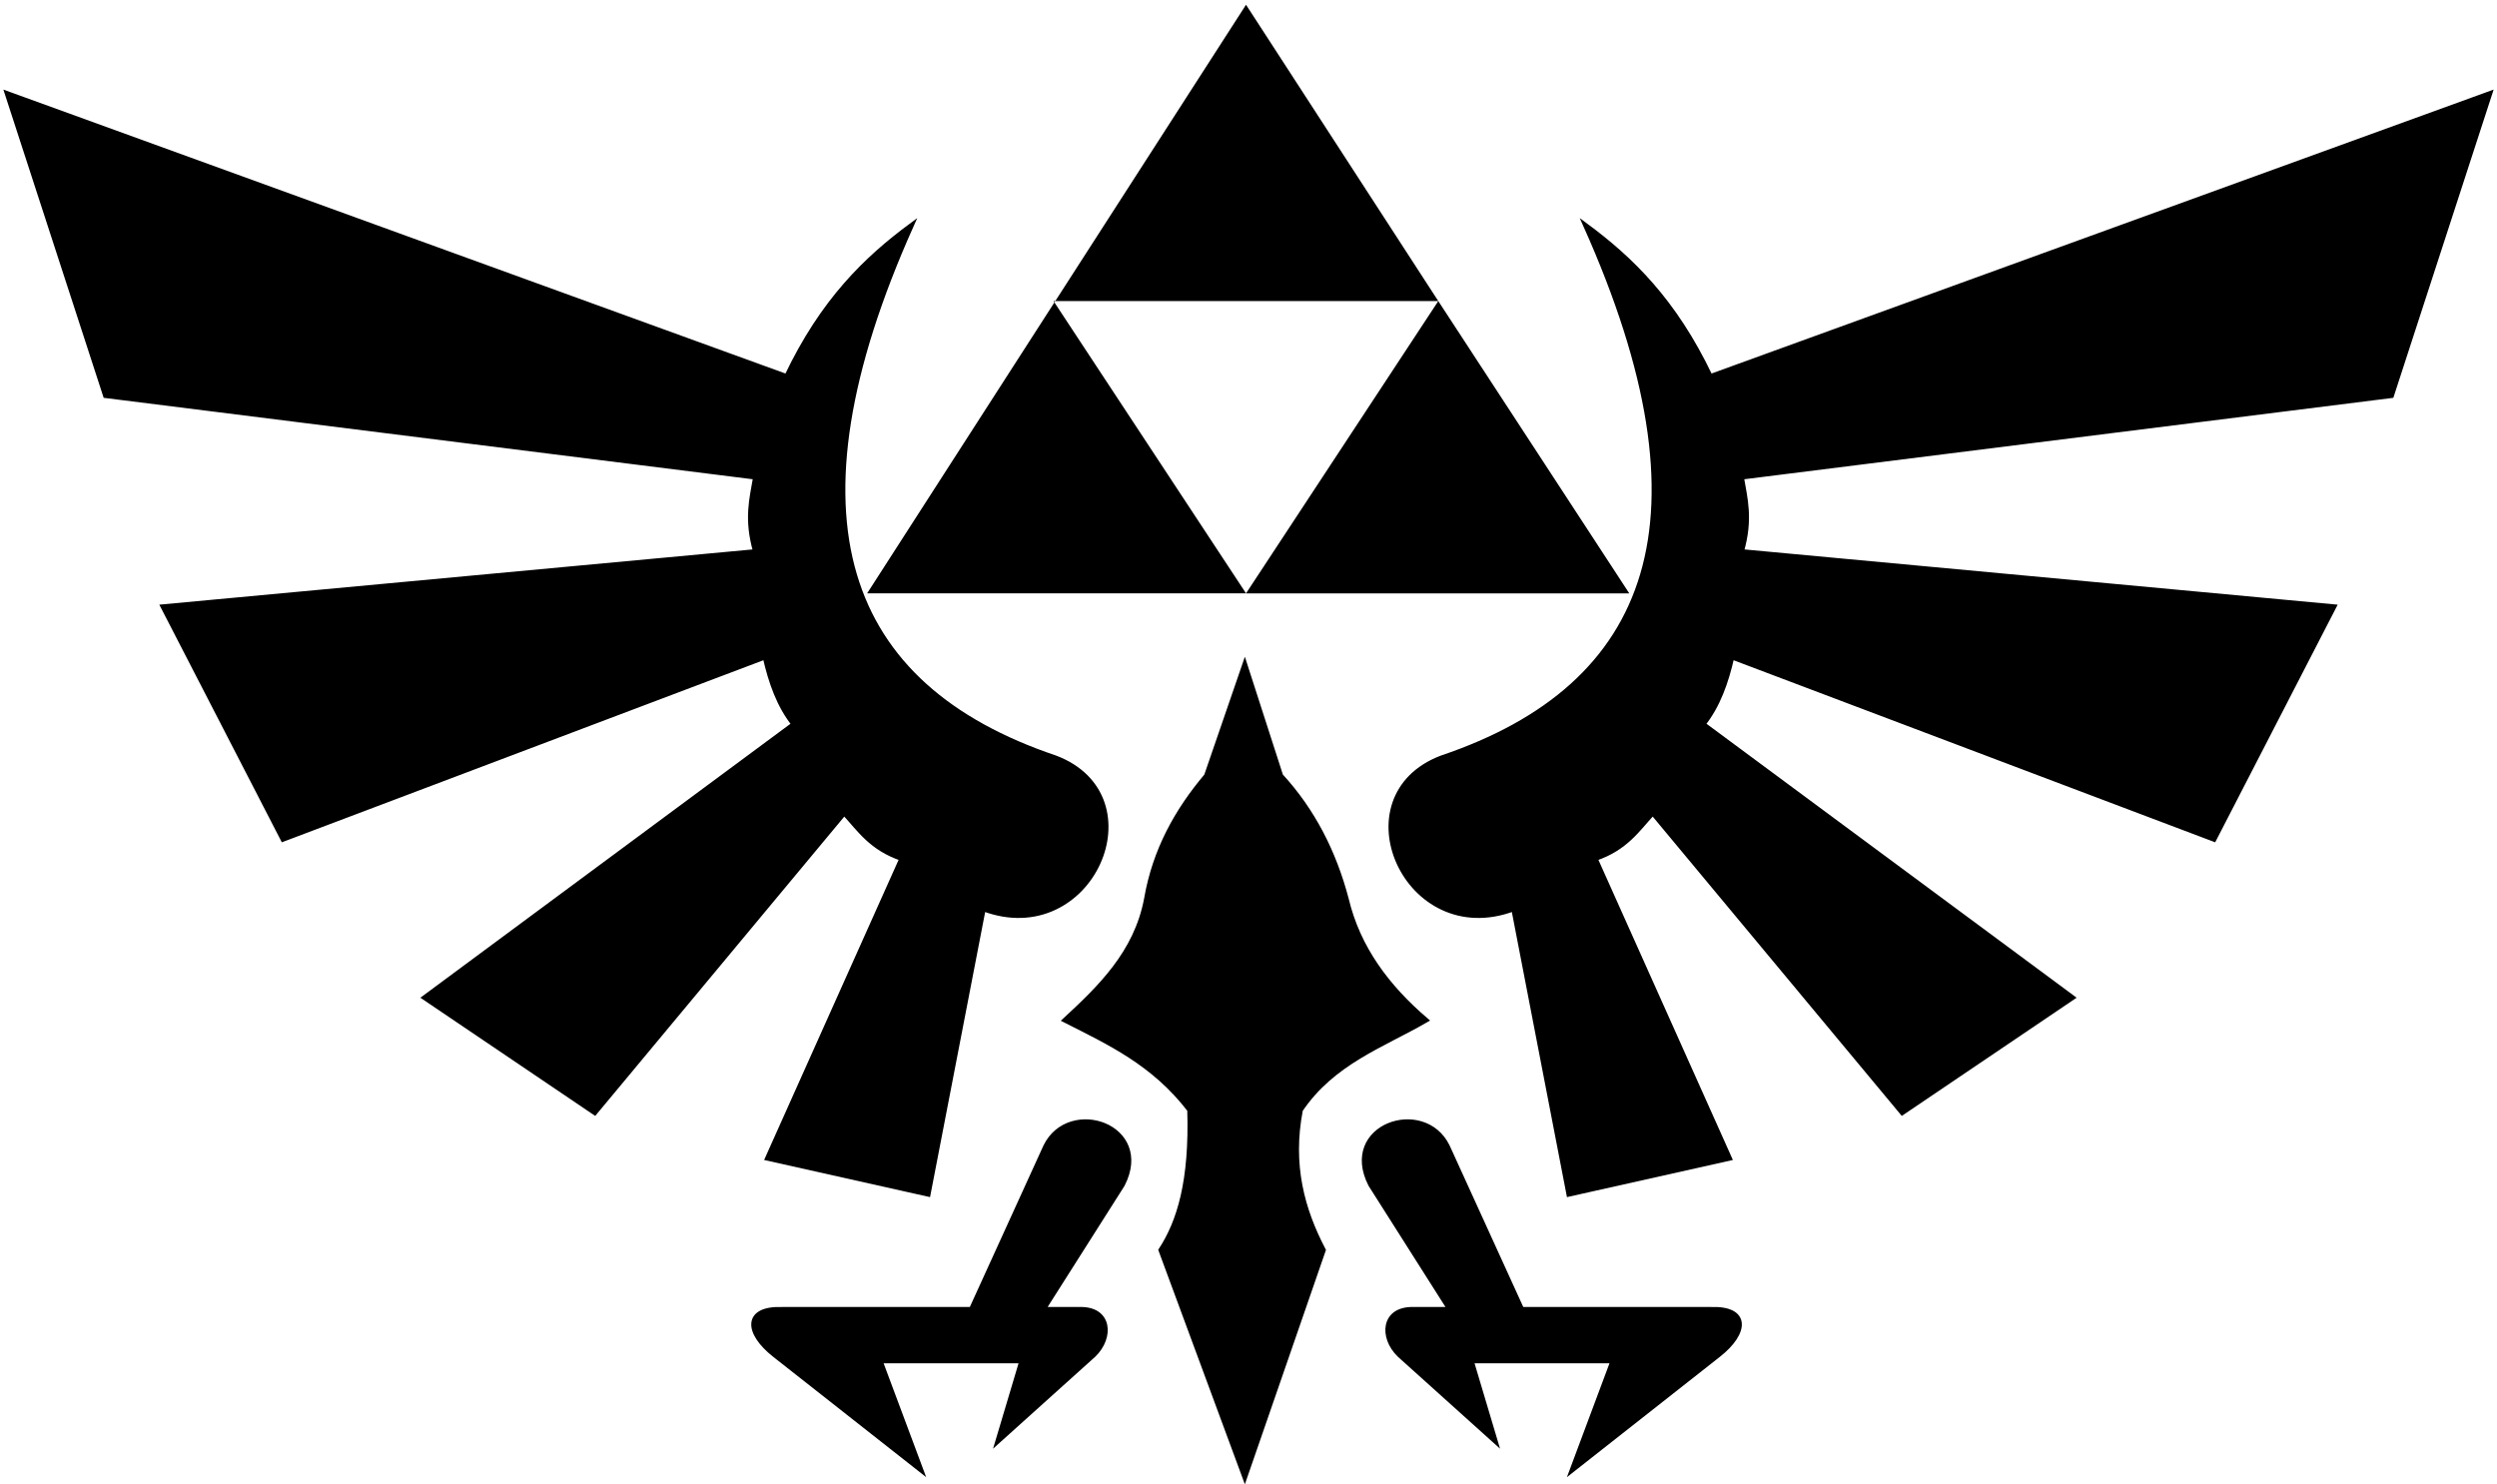 <?xml version="1.0" encoding="UTF-8" standalone="no"?>

<svg xmlns:dc="http://purl.org/dc/elements/1.1/" xmlns:cc="http://creativecommons.org/ns#" xmlns:rdf="http://www.w3.org/1999/02/22-rdf-syntax-ns#" xmlns:svg="http://www.w3.org/2000/svg" xmlns="http://www.w3.org/2000/svg" xmlns:xlink="http://www.w3.org/1999/xlink" xmlns:sodipodi="http://sodipodi.sourceforge.net/DTD/sodipodi-0.dtd" xmlns:inkscape="http://www.inkscape.org/namespaces/inkscape" width="525.801" height="312.616" id="svg2" version="1.1" inkscape:version="0.48.1 " sodipodi:docname="The Legend of Zelda.svg">
  <defs id="defs4"/>
  <sodipodi:namedview id="base" pagecolor="#ffffff" bordercolor="#666666" borderopacity="1.0" inkscape:pageopacity="0.0" inkscape:pageshadow="2" inkscape:zoom="1.4142136" inkscape:cx="186.34552" inkscape:cy="212.98452" inkscape:document-units="px" inkscape:current-layer="layer2" showgrid="false" inkscape:window-width="1920" inkscape:window-height="996" inkscape:window-x="-8" inkscape:window-y="-8" inkscape:window-maximized="1" fit-margin-top="1" fit-margin-left="1" fit-margin-right="1" fit-margin-bottom="1"/>
  <g inkscape:label="base" inkscape:groupmode="layer" id="layer1" sodipodi:insensitive="true" style="display:none" transform="translate(-152.043, -747.812)">
  </g>
  <g inkscape:groupmode="layer" id="layer2" inkscape:label="logo" transform="translate(-152.043, -747.812)" style="display:inline">
    <path style="fill:#000000;fill-opacity:1;stroke:#000000;stroke-width:1px;stroke-linecap:butt;stroke-linejoin:miter;stroke-opacity:1" d="m 153.543,767.499 20.708,63.64 136.876,17.173 c -0.779,4.57 -1.964,8.801 0,15.657 l -124.754,11.617 25.254,48.992 101.52,-38.386 c 1.211,5.321 2.954,10.243 6.061,14.142 l -77.782,57.579 35.86,24.244 52.528,-63.135 c 3.261,3.533 5.706,7.416 12.122,9.596 l -28.284,63.135 33.84,7.576 11.617,-60.104 c 22.628,8.477 36.712,-23.625 15.152,-31.82 -44.704,-15.066 -57.953,-50.412 -30.305,-112.127 -9.507,7.035 -18.645,15.817 -26.264,31.82 z" id="path2997" inkscape:connector-curvature="0" sodipodi:nodetypes="ccccccccccccccccccc"/>
    <path style="fill:#000000;fill-opacity:1;stroke:none" d="m 414.422,748.812 -79.784,123.96 79.784,0 -40.534,-61.554 81.018,0 z m 40.484,62.406 -40.484,61.562 80.703,0 z" id="path3767" inkscape:connector-curvature="0" sodipodi:nodetypes="cccccccccc"/>
    <path style="fill:#000000;fill-opacity:1;stroke:#000000;stroke-width:1px;stroke-linecap:butt;stroke-linejoin:miter;stroke-opacity:1" d="m 362.14,1051.352 5.051,-16.92 -29.799,0 8.586,22.981 -30.81,-24.244 c -6.031,-4.739 -6.257,-9.859 1.515,-9.596 l 39.901,0 15.657,-34.345 c 5.009,-10.165 22.489,-4.259 16.162,8.081 l -16.668,26.264 7.576,0 c 6.485,-0.216 6.87,5.899 3.03,9.596 z" id="path3769" inkscape:connector-curvature="0" sodipodi:nodetypes="ccccccccccccc"/>
    <path style="fill:#000000;fill-opacity:1;stroke:#000000;stroke-width:1px;stroke-linecap:butt;stroke-linejoin:miter;stroke-opacity:1" d="m 414.163,1058.928 -17.678,-47.84 c 3.887,-5.966 6.532,-14.51 6.061,-29.527 -7.624,-9.916 -17.01,-14.195 -26.264,-18.897 7.254,-6.73 15.017,-14.091 17.173,-25.543 1.781,-10.323 6.48,-18.626 12.627,-25.927 l 8.081,-23.486 7.576,23.486 c 6.672,7.26 11.165,15.973 13.797,25.927 2.459,10.359 8.614,18.544 16.786,25.543 -9.305,5.371 -19.621,8.845 -26.429,18.897 -2.229,11.569 0.346,20.976 4.821,29.527 z" id="path3771" inkscape:connector-curvature="0" sodipodi:nodetypes="ccccccccccccc"/>
    <path style="fill:#000000;fill-opacity:1;stroke:#000000;stroke-width:1px;stroke-linecap:butt;stroke-linejoin:miter;stroke-opacity:1" d="m 676.344,767.499 -20.708,63.64 -136.876,17.173 c 0.779,4.57 1.964,8.801 0,15.657 l 124.754,11.617 -25.254,48.992 -101.52,-38.386 c -1.211,5.321 -2.954,10.243 -6.061,14.142 l 77.782,57.579 -35.86,24.244 -52.528,-63.135 c -3.261,3.533 -5.706,7.416 -12.122,9.596 l 28.284,63.135 -33.84,7.576 -11.617,-60.104 c -22.628,8.477 -36.712,-23.625 -15.152,-31.82 44.704,-15.066 57.953,-50.412 30.305,-112.127 9.507,7.035 18.645,15.817 26.264,31.82 z" id="path2997-0" inkscape:connector-curvature="0" sodipodi:nodetypes="ccccccccccccccccccc"/>
    <path style="fill:#000000;fill-opacity:1;stroke:#000000;stroke-width:1px;stroke-linecap:butt;stroke-linejoin:miter;stroke-opacity:1" d="m 466.925,1051.352 -5.051,-16.92 29.799,0 -8.586,22.981 30.81,-24.244 c 6.031,-4.739 6.257,-9.859 -1.515,-9.596 l -39.901,0 -15.657,-34.345 c -5.009,-10.165 -22.489,-4.259 -16.162,8.081 l 16.668,26.264 -7.576,0 c -6.485,-0.216 -6.87,5.899 -3.03,9.596 z" id="path3769-7" inkscape:connector-curvature="0" sodipodi:nodetypes="ccccccccccccc"/>
  </g>
</svg>